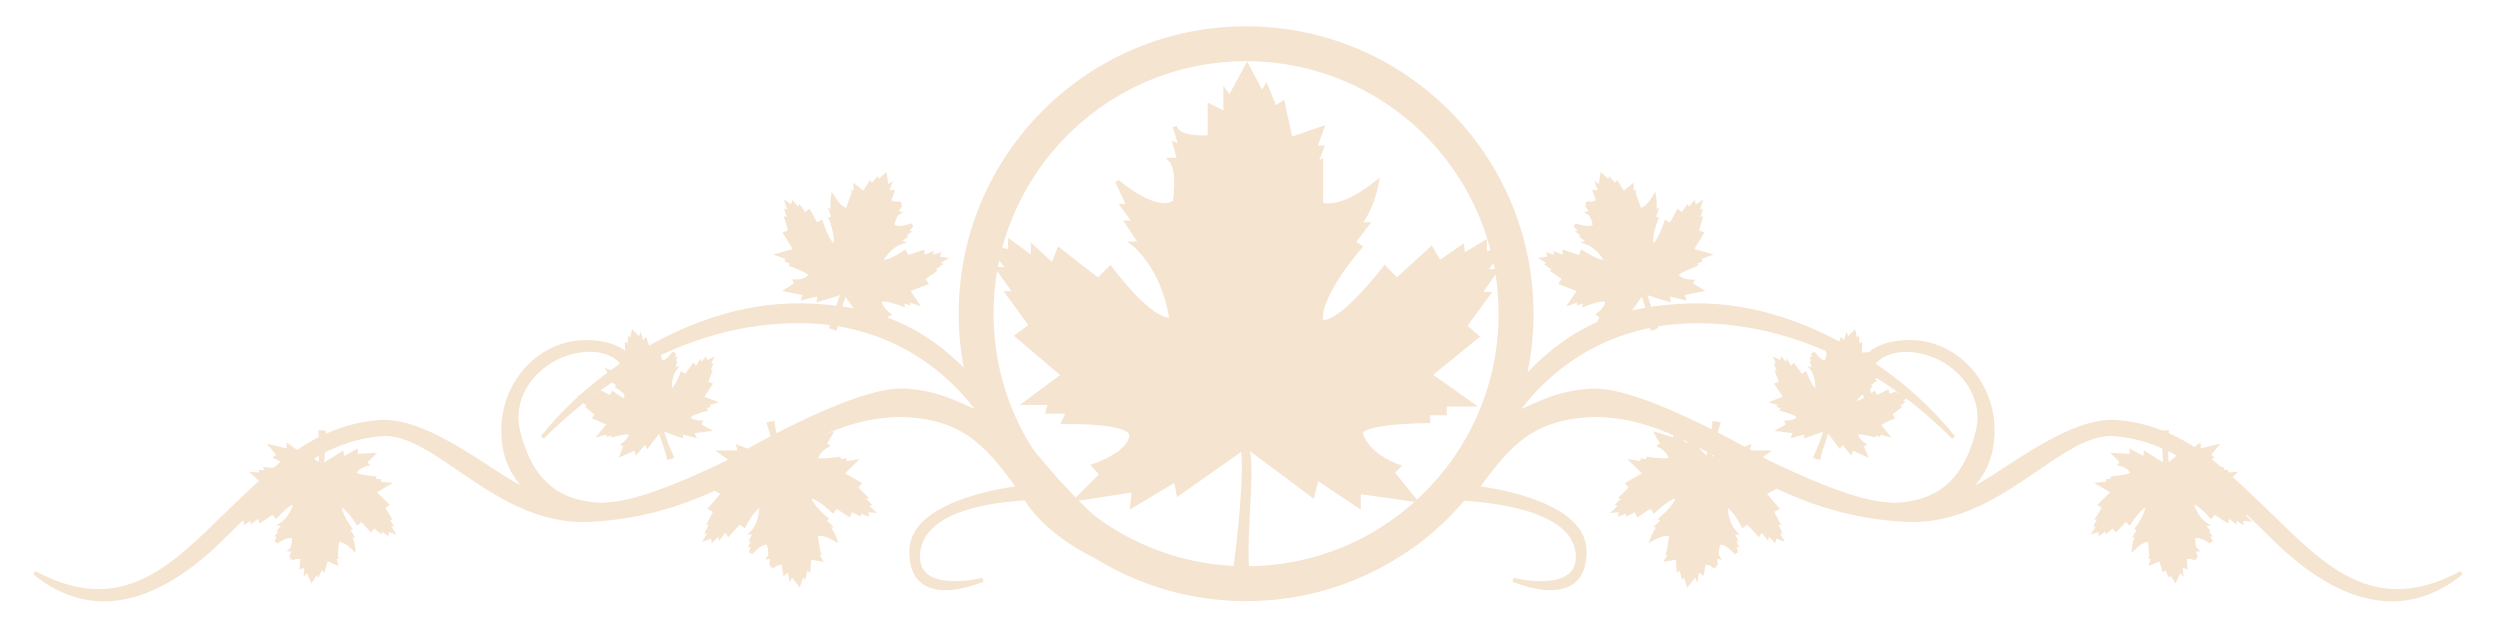 <svg xmlns="http://www.w3.org/2000/svg" width="640" height="160" viewBox="0 0 640 160"><path fill="#F5E4D0" stroke="#F5E4D0" d="M356.49 120.98l1.56-1.56s-7.8-2.53-9.6-8.26c-.96-3.27 17.18-3.35 17.18-3.35v-2.01h4.24v-2.23h6.92l-10.71-7.59 12.05-9.82-3.13-2.68 6.03-8.26h-2.23l4.02-5.8h-2.68l4.24-5.58-4.24 1.12v-2.9l-5.58 3.35-.22-2.23-5.8 4.02-2.12-3.57-8.81 8.03-3.12-3.12s-11.37 14.95-16.29 13.84c-1.03-6.62 10.04-19.19 10.04-19.19l-1.78-1.11 3.57-4.69h-2.01s3.13-3.49 4.47-10.71c-9.81 7.88-14.28 5.58-14.28 5.58V41.32l-1.56 1.12 1.79-4.68h-1.78l1.79-4.91-8.02 2.75-2.02-9.22-2.01 1.34-2.23-5.58-1.12 1.79-3.79-7.14-4.46 8.26-1.12-1.56v5.58l-4.02-2.01v8.03s-7.87.79-8.93-2.68l1.56 5.13-1.56-.67 1.12 4.02h-2.23c2.46 2.61 1.12 10.71 1.12 10.71s-3.27 4.09-14.73-5.13l2.9 6.25h-1.56l3.13 4.24h-2.01l3.57 5.36h-2.01s7.81 5.88 9.82 19.41c-5.13 1.11-15.62-13.16-15.62-13.16l-3.12 3.12-10.04-7.81-1.56 4.02-5.13-4.69v2.9l-5.8-4.24v2.46l-4.91-.89 4.69 5.58-2.9-.22 4.46 6.25h-2.01l6.02 8.26-3.57 2.68 11.83 10.04-9.6 7.14h6.25l-.67 2.23h5.36l-1.34 2.68s17.86-.52 17.4 3.57c-.52 4.61-9.59 7.59-9.59 7.59l2.01 2.23-6.25 6.25 14.51-2.23-.45 4.02 11.16-6.69.67 3.57s12.13-8.55 16.51-11.6c.9 6.25-.81 23.02-1.99 30.9 1.26.15 1.26.15 3.11 0-.74-9.89 1.64-25.1 0-31.35 11.01 8.18 16.74 12.5 16.74 12.5l1.12-4.46 10.71 7.14v-3.57l14.28 2.01-5.64-6.98z"/><path fill="none" stroke="#F5E4D0" stroke-width="8.93" stroke-miterlimit="10" d="M388.11 80.31c0 38.16-30.94 69.11-69.11 69.11s-69.11-30.94-69.11-69.11S280.83 11.2 319 11.2c38.17.01 69.11 30.95 69.11 69.11z"/><path fill="#F5E4D0" stroke="#F5E4D0" d="M577.29 128.12c-8.2-7.69-18.59-18.6-35.1-20.09-13.36-1.21-31.22 15.23-38.53 17.63 4.22-4.13 6.45-8.91 6.45-15.49 0-12.49-9.53-22.63-21.29-22.63-4.37 0-9.1 1.21-11.29 4.38-12.71-8.14-28.03-14.11-44.37-13.76-37.49.79-44.64 23.31-67.11 47.33-13.74 14.69-16.25 13-30.78 22 18.28.31 32.29-10.23 38.1-19.89 5.18.3 30.33 1.65 30.55 14.8.17 10.22-16.58 6.02-16.58 6.02s18.68 8.26 18.31-7.55c-.31-13.05-27.53-15.95-27.53-15.95 8.57-11.86 14.58-18.14 30.11-18.7 27.39.25 41.89 24.98 79.68 26.88 24.03 1.21 39.52-23.28 53.58-21.94 18.38 1.75 27.73 14.67 36.82 22.87 4.55 4.12 27.86 32.02 51.8 12.61-24.48 13.28-37.9-4.53-52.82-18.52zm-92.31 1.11c-3.91-.3-10.1-.16-32.65-11.05 0 0-31.74-18.97-44.92-18.19-9 .53-13.7 3.55-19.47 5.9 10.19-14.02 25.77-23.3 45.38-23.63 15.35-.26 30.15 4.2 43.32 11.66-.96 3.28.22 8 5.31 14.65-3.73-5.87-4.45-10.37-3.36-13.52 7.88 4.7 15.15 10.46 21.52 16.95-5.39-6.7-12.42-13.25-20.62-18.78 1.7-2.42 4.81-3.63 8.39-3.63 11.03 0 21.08 9.96 18.42 20.82-3.72 15.12-12.47 18.41-21.32 18.82zM8.84 146.64c23.95 19.41 47.24-8.49 51.8-12.61 9.08-8.2 18.43-21.12 36.82-22.87 14.06-1.34 29.55 23.15 53.58 21.94 37.79-1.9 52.29-26.63 79.68-26.88 15.52.56 21.53 6.84 30.1 18.7 0 0-27.22 2.9-27.53 15.95-.38 15.81 18.31 7.55 18.31 7.55s-16.75 4.19-16.59-6.02c.22-13.15 22.42-14.5 27.6-14.8 5.81 9.66 22.78 20.42 41.06 20.11-14.53-8.99-17.03-7.53-30.78-22.22-22.48-24.02-29.62-46.54-67.11-47.33-16.34-.35-31.66 5.63-44.37 13.77-2.19-3.17-6.92-4.38-11.29-4.38-11.76 0-21.29 10.13-21.29 22.63 0 6.58 2.23 11.36 6.45 15.49-7.3-2.4-25.16-18.84-38.53-17.63-16.51 1.48-26.9 12.4-35.1 20.09-14.92 13.98-28.34 31.79-52.81 18.51zm123.81-36.26c-2.66-10.86 7.39-20.82 18.42-20.82 3.57 0 6.68 1.22 8.39 3.63-8.2 5.53-15.23 12.08-20.62 18.78 6.38-6.48 13.64-12.25 21.52-16.95 1.09 3.15.37 7.65-3.36 13.52 5.09-6.65 6.27-11.37 5.31-14.65 13.17-7.46 27.97-11.92 43.32-11.66 19.61.33 35.19 9.61 45.38 23.64-5.77-2.35-10.47-5.37-19.47-5.9-13.18-.77-44.92 18.2-44.92 18.2-22.55 10.89-28.74 10.75-32.65 11.05-8.86-.4-17.62-3.69-21.32-18.84z"/><path fill="#F5E4D0" stroke="#F5E4D0" d="M432.77 72.72l.31-.64s-2.65.07-3.82-1.48c-.64-.9 4.87-2.88 4.87-2.88l-.22-.61 1.3-.46-.24-.68 2.1-.75-4.09-1.15 2.61-4.3-1.24-.48.94-3.17-.68.24.6-2.2-.81.29.69-2.16-1.17.8-.32-.88-1.34 1.63-.31-.66-1.33 1.85-1.03-.86-1.82 3.4-1.29-.61s-1.84 5.79-3.46 5.98c-1.04-1.91.98-6.94.98-6.94l-.67-.14.58-1.82-.61.22s.57-1.4.2-3.75c-2.13 3.46-3.75 3.25-3.75 3.25l-1.19-3.33-.35.5.03-1.62-.54.2.01-1.69-2.15 1.71-1.61-2.59-.47.62-1.28-1.46-.15.67-1.93-1.77-.46 3-.51-.36.61 1.7-1.45-.18.88 2.45s-2.31 1.09-3.01.15l1.04 1.4-.55-.03.78 1.1-.69.24c1.04.53 1.5 3.15 1.5 3.15s-.55 1.6-5.04.03l1.56 1.59-.48.17 1.41.95-.61.22 1.67 1.25-.61.22s3.02.94 5.1 4.85c-1.44.9-6.19-2.32-6.19-2.32l-.61 1.29-3.92-1.29-.04 1.39-2.06-.87.31.89-2.23-.67.26.75-1.59.26 2.03 1.19-.91.24 2.04 1.42-.61.22 2.73 1.87-.8 1.2 4.69 1.78-2.15 3.22 1.9-.68.04.75 1.63-.58-.12.96s5.39-2.1 5.7-.8c.34 1.46-2.11 3.36-2.11 3.36l.85.46-1.23 2.58 4.18-2.25.3 1.27 2.68-3.25.59 1.02s2.77-3.92 3.77-5.33c.95 1.81 2.04 6.52 2.53 9.06.4-.09.4-.09.95-.34-1.3-2.93-2.01-7.25-3.19-8.98 4.24 1.3 6.45 2 6.45 2l-.15-1.48 4.05 1.01-.39-1.09 4.56-.93-2.43-1.51zM476.51 114.04l.51-.28s-1.78-1.19-1.82-2.76c-.01-.89 4.55.39 4.55.39l.14-.5 1.07.3.15-.56 1.74.5-2.14-2.67 3.72-1.6-.59-.89 2.09-1.64-.56-.16 1.43-1.16-.67-.19 1.46-1.1-1.14-.02.2-.73-1.64.44.11-.58-1.74.59-.28-1.04-2.78 1.39-.56-1.01s-3.92 2.94-5.07 2.31c.21-1.73 3.89-4.1 3.89-4.1l-.36-.41 1.23-.92-.51-.14s1.04-.65 1.89-2.37c-3.02 1.28-3.98.38-3.98.38l.78-2.74-.47.17.78-1.05-.45-.13.8-1.1-2.21.12.15-2.46-.6.2-.16-1.56-.4.37-.45-2.06-1.71 1.75-.16-.47-.4 1.4-.86-.79-.58 2.02s-2.03-.36-2.05-1.31l.02 1.4-.34-.28-.01 1.09-.56-.16c.42.83-.48 2.76-.48 2.76s-1.11.79-3.33-2.33l.28 1.77-.39-.11.48 1.28-.5-.14.52 1.6-.5-.15s1.54 2.03 1.08 5.57c-1.37-.09-2.99-4.41-2.99-4.41l-1 .56-1.96-2.67-.68.9-.95-1.54-.21.73-1.15-1.48-.18.62-1.17-.57.78 1.73-.71-.26.67 1.89-.5-.15.93 2.5-1.09.42 2.25 3.36-2.92 1.11 1.57.44-.33.51 1.34.38-.52.57s4.51 1.15 4.11 2.14c-.45 1.12-2.95 1.22-2.95 1.22l.35.7-2.02 1.12 3.81.48-.4.98 3.27-.89-.09.95s3.65-1.28 4.97-1.73c-.22 1.63-1.71 5.24-2.57 7.13.3.13.3.13.78.23.52-2.53 2.07-5.71 2.1-7.39 2.18 2.84 3.31 4.33 3.31 4.33l.6-1.04 2.18 2.56.25-.9 3.44 1.52-.94-2.18zM425.56 113.68l-.59.43s2.4 1.23 2.67 3.18c.14 1.11-5.73.18-5.73.18l-.1.65-1.37-.22-.12.72-2.24-.36 3.07 3.02-4.41 2.54.87 1.03-2.38 2.35.72.12-1.6 1.66.87.14-1.66 1.58 1.42-.14-.15.94 1.98-.79-.05.73 2.09-.99.49 1.27 3.27-2.13.85 1.17s4.47-4.23 5.99-3.61c-.01 2.2-4.26 5.68-4.26 5.68l.53.45-1.4 1.33.65.11s-1.19.97-2.01 3.23c3.59-2.03 4.91-1.05 4.91-1.05l-.58 3.54.56-.28-.82 1.42.57.09-.83 1.49 2.74-.46.16 3.09.72-.33.43 1.92.45-.51.85 2.51 1.88-2.44.28.57.3-1.8 1.19.86.43-2.59s2.59.16 2.74 1.33l-.23-1.74.47.3-.15-1.36.72.11c-.65-.97.21-3.52.21-3.52s1.27-1.15 4.49 2.44l-.61-2.18.51.09-.78-1.54.65.11-.87-1.92.65.11s-2.22-2.32-2.16-6.8c1.72-.09 4.36 5.08 4.36 5.08l1.18-.84 2.83 3.05.72-1.22 1.41 1.79.15-.94 1.66 1.68.12-.79 1.54.54-1.22-2.05.92.23-1.1-2.25.65.1-1.51-2.99 1.3-.68-3.29-3.87 3.48-1.8-2.02-.33.34-.69-1.73-.28.58-.8s-5.81-.77-5.44-2.07c.41-1.46 3.5-1.94 3.5-1.94l-.53-.83 2.35-1.69-4.81-.04.36-1.28-3.96 1.57-.02-1.19s-4.37 2.13-5.95 2.89c.04-2.07 1.37-6.79 2.17-9.28-.4-.11-.4-.11-1-.16-.28 3.24-1.75 7.42-1.55 9.53-3.13-3.23-4.76-4.93-4.76-4.93l-.59 1.39-3.09-2.87-.19 1.16-4.51-1.4 1.37 2.47zM543.25 118.29l-.42.5s2.37.56 3.04 2.22c.37.94-5.01 1.41-5.01 1.41l.05.6-1.26.11.06.66-2.05.17 3.36 1.99-3.33 3.21 1 .72-1.59 2.6.66-.06-1.05 1.82.8-.07-1.13 1.76 1.23-.43.07.86 1.57-1.13.12.66 1.62-1.33.72 1.01 2.42-2.6 1 .85s3.01-4.71 4.49-4.5c.47 1.94-2.5 5.94-2.5 5.94l.56.29-.94 1.47.59-.05s-.84 1.12-1.06 3.28c2.72-2.58 4.1-2 4.1-2l.28 3.24.43-.36-.41 1.43.53-.04-.41 1.5 2.31-1.01.83 2.68.56-.44.8 1.6.29-.56 1.3 2.03 1.12-2.56.37.44-.14-1.65 1.24.5-.19-2.38s2.31-.43 2.71.57l-.59-1.48.48.16-.43-1.16.67-.05c-.8-.71-.59-3.15-.59-3.15s.86-1.29 4.49 1.16l-1.02-1.78.46-.04-1.03-1.18.6-.05-1.19-1.5.6-.04s-2.46-1.55-3.39-5.51c1.5-.46 4.96 3.52 4.96 3.52l.85-1 3.17 2.07.37-1.23 1.63 1.26-.07-.86 1.82 1.12-.06-.73 1.47.15-1.52-1.54h.86l-1.47-1.74.59-.05-1.99-2.3 1-.89-3.75-2.69 2.67-2.35-1.85.15.14-.68-1.59.13.33-.82s-5.28.59-5.24-.63c.04-1.38 2.66-2.48 2.66-2.48l-.65-.61 1.7-2.01-4.24 1.02.03-1.2-3.14 2.26-.29-1.04s-3.38 2.84-4.6 3.85c-.42-1.83-.28-6.28-.12-8.65-.38-.01-.38-.01-.92.08.46 2.91.08 6.92.73 8.73-3.46-2.16-5.26-3.29-5.26-3.29l-.22 1.34-3.35-1.85.09 1.06-4.28-.24 1.74 1.81zM203.9 72.72l-.31-.64s2.65.07 3.82-1.48c.65-.9-4.87-2.88-4.87-2.88l.22-.61-1.3-.46.24-.68-2.1-.75 4.09-1.15-2.61-4.3 1.25-.48-.94-3.17.68.24-.6-2.2.82.29-.69-2.16 1.17.8.31-.88 1.34 1.63.31-.66 1.34 1.85 1.03-.86 1.82 3.4 1.29-.61s1.85 5.79 3.46 5.98c1.03-1.91-.98-6.94-.98-6.94l.67-.14-.58-1.82.62.22s-.57-1.4-.2-3.75c2.13 3.46 3.75 3.25 3.75 3.25l1.19-3.33.35.5-.03-1.62.54.2-.01-1.69 2.15 1.71 1.61-2.59.47.62 1.28-1.46.15.67 1.93-1.77.47 3 .51-.36-.61 1.7 1.45-.18-.87 2.45s2.31 1.09 3.01.15l-1.04 1.4.55-.03-.78 1.1.68.24c-1.03.53-1.5 3.15-1.5 3.15s.55 1.6 5.05.03l-1.56 1.59.48.17-1.41.95.61.22-1.67 1.25.61.22s-3.02.94-5.1 4.85c1.44.9 6.19-2.32 6.19-2.32l.61 1.29 3.92-1.29.04 1.39 2.07-.87-.31.89 2.23-.67-.26.75 1.59.26-2.03 1.19.91.24-2.04 1.42.61.22-2.73 1.87.8 1.2-4.7 1.78 2.15 3.22-1.9-.68-.04.75-1.63-.58.12.96s-5.39-2.1-5.7-.8c-.34 1.46 2.11 3.36 2.11 3.36l-.85.46 1.23 2.58-4.18-2.25-.3 1.27-2.67-3.25-.59 1.02s-2.77-3.92-3.77-5.33c-.95 1.81-2.04 6.52-2.53 9.06-.4-.09-.4-.09-.95-.34 1.3-2.93 2.01-7.25 3.19-8.98-4.24 1.3-6.45 2-6.45 2l.15-1.48-4.04 1.01.39-1.09-4.56-.93 2.36-1.51zM160.15 114.04l-.5-.28s1.78-1.19 1.82-2.76c.01-.89-4.55.39-4.55.39l-.14-.5-1.07.3-.15-.56-1.73.5 2.14-2.67-3.72-1.6.59-.89-2.1-1.64.56-.16-1.42-1.16.67-.19-1.46-1.1 1.14-.02-.2-.73 1.64.44-.11-.58 1.74.59.28-1.04 2.79 1.39.56-1.01s3.92 2.94 5.07 2.31c-.21-1.73-3.89-4.1-3.89-4.1l.36-.41-1.23-.92.51-.14s-1.04-.65-1.89-2.37c3.02 1.28 3.99.38 3.99.38l-.78-2.74.47.17-.78-1.05.45-.13-.8-1.1 2.21.12-.15-2.46.6.2.17-1.56.4.37.45-2.06 1.71 1.75.16-.47.4 1.4.86-.79.58 2.02s2.03-.36 2.05-1.31l-.02 1.4.34-.28.01 1.09.56-.16c-.42.83.48 2.76.48 2.76s1.11.79 3.33-2.33l-.28 1.77.39-.11-.48 1.28.5-.14-.51 1.6.5-.15s-1.54 2.03-1.08 5.57c1.37-.09 2.99-4.41 2.99-4.41l1 .56 1.96-2.67.68.9.95-1.54.21.73 1.15-1.48.18.62 1.17-.57-.78 1.73.71-.26-.67 1.89.5-.15-.93 2.5 1.09.42-2.25 3.36 2.92 1.11-1.57.44.33.51-1.34.38.53.57s-4.51 1.15-4.11 2.14c.46 1.12 2.95 1.22 2.95 1.22l-.35.7 2.02 1.12-3.8.48.4.98-3.27-.89.09.95s-3.65-1.28-4.96-1.73c.22 1.63 1.71 5.24 2.57 7.13-.3.13-.3.13-.78.23-.52-2.53-2.07-5.71-2.1-7.39-2.18 2.84-3.3 4.33-3.3 4.33l-.6-1.04-2.17 2.56-.25-.9-3.44 1.52.83-2.18zM211.1 113.68l.59.43s-2.39 1.23-2.67 3.18c-.14 1.11 5.73.18 5.73.18l.1.65 1.37-.22.12.72 2.24-.36-3.06 3.02 4.41 2.54-.87 1.03 2.38 2.35-.72.12 1.6 1.66-.86.14 1.66 1.58-1.42-.14.15.94-1.98-.79.05.73-2.09-.99-.5 1.27-3.27-2.13-.85 1.17s-4.47-4.23-5.99-3.61c.01 2.2 4.26 5.68 4.26 5.68l-.52.45 1.4 1.33-.65.11s1.2.97 2.01 3.23c-3.59-2.03-4.91-1.05-4.91-1.05l.57 3.54-.56-.28.82 1.42-.57.09.83 1.49-2.74-.46-.16 3.09-.72-.33-.43 1.92-.45-.51-.85 2.51-1.87-2.44-.28.57-.3-1.8-1.19.86-.42-2.59s-2.59.16-2.74 1.33l.23-1.74-.47.3.15-1.36-.72.11c.65-.97-.21-3.52-.21-3.52s-1.27-1.15-4.49 2.44l.61-2.18-.5.09.79-1.54-.65.11.88-1.92-.65.11s2.22-2.32 2.15-6.8c-1.72-.09-4.36 5.08-4.36 5.08l-1.18-.84-2.83 3.05-.72-1.22-1.41 1.79-.15-.94-1.66 1.68-.12-.79-1.54.54 1.22-2.05-.92.23 1.11-2.25-.65.1 1.52-2.99-1.3-.68 3.29-3.87-3.48-1.8 2.02-.33-.34-.69 1.73-.28-.58-.8s5.8-.77 5.44-2.07c-.41-1.46-3.5-1.94-3.5-1.94l.53-.83-2.35-1.69 4.81-.04-.36-1.28 3.96 1.57.02-1.19s4.37 2.13 5.95 2.89c-.04-2.07-1.37-6.79-2.17-9.28.4-.11.4-.11 1-.16.29 3.24 1.75 7.42 1.55 9.53 3.13-3.23 4.76-4.93 4.76-4.93l.6 1.39 3.09-2.87.19 1.16 4.51-1.4-1.45 2.47zM93.41 118.29l.42.5s-2.37.56-3.04 2.22c-.37.94 5.01 1.41 5.01 1.41l-.05.6 1.26.11-.05.66 2.05.17-3.36 1.99 3.34 3.21-1 .72 1.59 2.6-.66-.06 1.05 1.82-.8-.07 1.13 1.76-1.23-.43-.07.86-1.57-1.13-.12.66-1.62-1.33-.71 1.01-2.42-2.6-1 .85s-3.01-4.71-4.49-4.5c-.47 1.94 2.5 5.94 2.5 5.94l-.56.29.95 1.47-.59-.05s.84 1.12 1.06 3.28c-2.72-2.58-4.1-2-4.1-2l-.28 3.24-.43-.36.41 1.43-.53-.04.41 1.5-2.31-1.01-.83 2.68-.56-.44-.8 1.6-.29-.56-1.3 2.03-1.12-2.56-.37.44.14-1.65-1.24.5.2-2.38s-2.31-.43-2.71.57l.59-1.48-.48.16.44-1.16-.67-.05c.79-.71.59-3.15.59-3.15s-.86-1.29-4.49 1.16l1.01-1.78-.46-.04 1.03-1.18-.6-.05 1.19-1.5-.6-.04s2.46-1.55 3.39-5.51c-1.5-.46-4.95 3.52-4.95 3.52l-.85-1-3.17 2.07-.36-1.23-1.64 1.26.07-.86-1.82 1.12.06-.73-1.47.15 1.52-1.54h-.86l1.48-1.74-.6-.05 1.99-2.3-1-.89 3.76-2.69-2.67-2.35 1.85.15-.14-.68 1.59.13-.33-.82s5.28.59 5.24-.63c-.04-1.38-2.66-2.48-2.66-2.48l.65-.61-1.7-2.01 4.24 1.02-.03-1.2 3.15 2.26.29-1.04s3.38 2.84 4.6 3.85c.42-1.83.28-6.28.13-8.65.38-.01.38-.01.92.08-.46 2.91-.08 6.92-.72 8.73 3.47-2.16 5.27-3.29 5.27-3.29l.22 1.34 3.35-1.85-.09 1.06 4.29-.24-1.86 1.81z"/></svg>